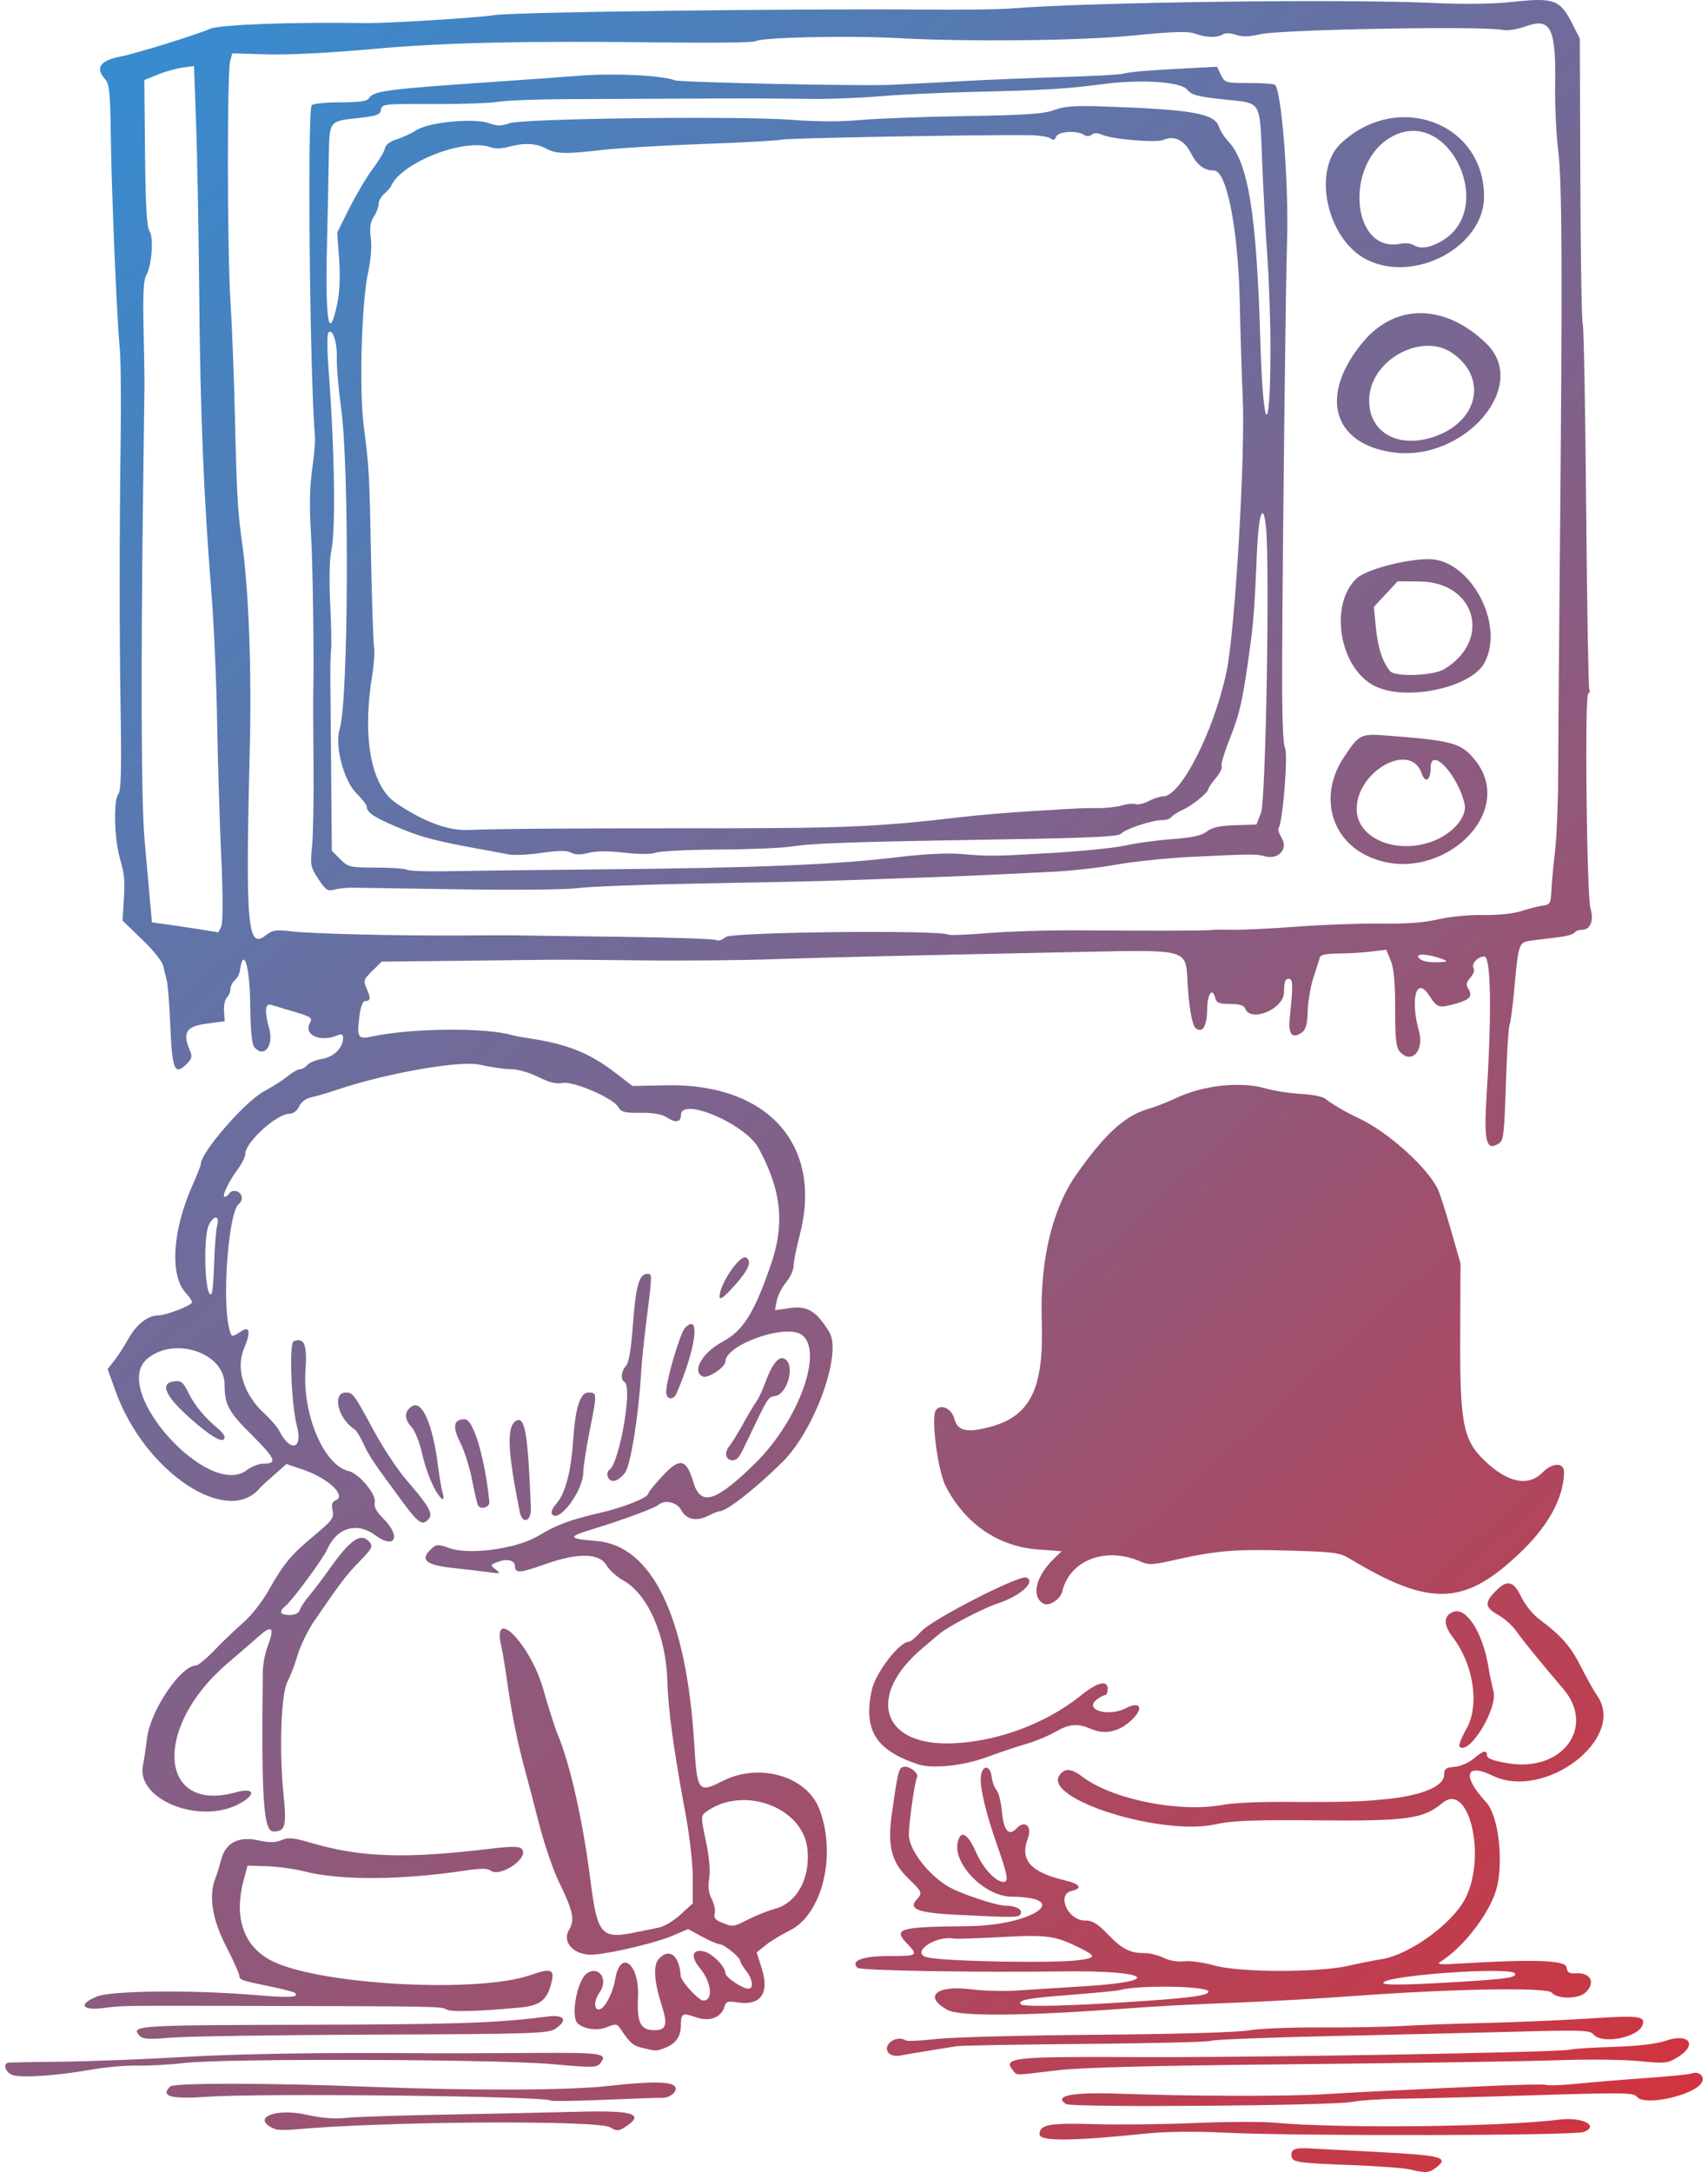 <svg width="162" height="206" viewBox="0 0 162 206" fill="none" xmlns="http://www.w3.org/2000/svg">
<path d="M133.733 205.758C133.192 205.626 130.725 205.441 128.252 205.347C122.812 205.14 122.489 205.084 122.489 204.361C122.489 203.828 122.871 203.692 124.176 203.762C124.408 203.774 127.254 203.923 130.5 204.092C136.68 204.415 137.421 204.596 136.302 205.512C135.588 206.096 135.254 206.128 133.733 205.758ZM98.597 202.429C98.597 201.494 99.484 201.334 103.938 201.464C106.18 201.529 110.417 201.48 113.354 201.355C116.292 201.229 119.644 201.212 120.803 201.317C127.184 201.892 142.086 201.734 147.942 201.029C150.107 200.768 151.739 201.618 150.205 202.207C149.304 202.553 123.12 202.605 116.306 202.274C113.333 202.129 110.608 202.158 108.716 202.353C101.684 203.078 98.597 203.102 98.597 202.429ZM26.077 201.926C23.718 200.943 26.013 199.889 29.044 200.563C30.463 200.879 31.724 200.982 32.778 200.868C33.653 200.773 37.911 200.632 42.24 200.554C46.568 200.477 52.187 200.356 54.725 200.286C60.057 200.138 61.191 200.484 59.342 201.697C58.668 202.139 58.526 202.145 57.867 201.762C56.646 201.053 36.14 201.195 27.904 201.97C27.131 202.042 26.309 202.023 26.077 201.926ZM101.108 199.557C99.879 198.749 101.699 198.407 106.327 198.577C112.916 198.819 122.18 198.837 125.722 198.615C127.423 198.509 129.763 198.38 130.922 198.329C132.082 198.278 136.035 198.09 139.709 197.911C143.382 197.732 146.5 197.655 146.638 197.741C146.776 197.826 148.135 197.772 149.657 197.62C151.18 197.468 154.133 197.225 156.22 197.08C158.307 196.936 160.204 196.745 160.436 196.656C161.143 196.387 161.754 196.95 161.393 197.537C160.641 198.757 155.925 199.777 155.258 198.863C154.97 198.47 153.956 198.455 145.529 198.719C140.355 198.882 134.668 199.028 132.89 199.045C131.112 199.061 129.025 199.199 128.252 199.35C126.384 199.717 101.638 199.906 101.108 199.557ZM52.218 199.22C51.815 198.804 24.703 198.507 19.69 198.863C16.212 199.11 15.19 198.832 16.132 197.892C16.49 197.535 25.492 197.544 34.931 197.912C44.968 198.302 53.933 198.268 57.84 197.825C61.693 197.387 63.726 197.414 64.03 197.907C64.315 198.368 63.531 199.007 62.732 198.966C62.437 198.951 59.983 199.035 57.278 199.152C54.572 199.269 52.295 199.3 52.218 199.22ZM1.131 196.778C0.459 196.491 0.259 195.665 0.85 195.618C1.043 195.603 3.351 195.565 5.98 195.534C8.608 195.504 13.604 195.312 17.082 195.107C22.626 194.782 30.596 194.655 40.413 194.735C42.036 194.748 46.452 194.737 50.227 194.71C57.205 194.661 57.691 194.732 56.93 195.697C56.608 196.106 56.177 196.112 52.359 195.767C47.132 195.295 21.269 195.214 17.504 195.658C16.113 195.822 14.089 195.935 13.007 195.91C11.925 195.884 9.964 196.056 8.65 196.292C5.38 196.879 1.893 197.104 1.131 196.778ZM96.092 196.379C95.069 195.145 95.998 195.043 107.701 195.102C118.764 195.158 148.227 194.65 148.947 194.391C149.159 194.314 150.978 194.199 152.987 194.134C155.333 194.058 157.11 193.854 157.949 193.563C160.201 192.784 161.067 193.911 159.135 195.106C158.172 195.701 157.964 195.722 155.411 195.476C153.923 195.333 150.429 195.299 147.647 195.401C144.864 195.503 133.796 195.672 123.052 195.776C108.927 195.914 102.584 196.078 100.152 196.369C96.09 196.855 96.486 196.854 96.092 196.379ZM84.326 194.754C83.587 194.014 84.98 192.937 85.923 193.52C86.071 193.612 87.37 193.551 88.811 193.384C90.251 193.217 97.122 193.036 104.078 192.98C111.56 192.92 117.416 192.753 118.414 192.571C119.341 192.401 122.377 192.275 125.16 192.289C127.943 192.304 131.484 192.241 133.03 192.149C134.576 192.057 138.181 191.927 141.041 191.858C143.901 191.79 148.32 191.599 150.86 191.434C155.509 191.132 156.111 191.213 155.773 192.093C155.321 193.273 151.928 193.9 151.14 192.95C150.814 192.556 149.993 192.525 144.149 192.683C140.507 192.781 132.504 192.972 126.364 193.106C120.225 193.24 115.053 193.442 114.872 193.554C114.691 193.666 109.343 193.8 102.986 193.852C96.63 193.904 91.113 194.002 90.727 194.069C90.34 194.136 89.139 194.33 88.056 194.501C86.974 194.672 85.77 194.877 85.38 194.956C84.991 195.035 84.516 194.944 84.326 194.754ZM60.946 194.235C60.034 194.02 59.755 193.778 58.858 192.428C58.533 191.937 58.407 191.919 57.611 192.249C56.711 192.622 55.482 192.482 54.82 191.932C54.082 191.319 54.73 187.763 55.693 187.141C56.831 186.405 57.718 187.749 56.883 188.942C56.343 189.713 56.297 190.583 56.795 190.583C57.314 190.583 58.115 189.1 58.353 187.702C58.841 184.823 60.655 186.238 60.512 189.387C60.399 191.868 60.744 192.552 62.108 192.552C63.167 192.552 63.342 192.008 62.813 190.368C62.035 187.957 61.925 186.412 62.488 185.789C63.476 184.696 64.441 185.449 64.564 187.408C64.596 187.916 66.272 189.739 66.707 189.739C67.683 189.739 67.486 187.972 66.361 186.633C65.466 185.569 65.662 184.818 66.767 185.079C67.565 185.268 68.798 186.518 68.801 187.141C68.802 187.526 70.409 188.611 70.981 188.612C71.505 188.614 71.394 187.724 70.77 186.926C70.468 186.539 70.217 186.121 70.214 185.998C70.204 185.647 68.706 184.413 68.278 184.403C68.067 184.398 67.302 184.071 66.578 183.676L65.26 182.959L63.869 183.559C62.317 184.229 58.387 185.185 56.407 185.374C54.552 185.552 53.238 184.279 53.98 183.023C54.544 182.066 54.374 181.29 52.952 178.349C52.427 177.264 51.593 174.794 51.099 172.86C50.604 170.926 50.025 168.711 49.811 167.937C49.123 165.447 48.554 162.661 48.146 159.78C47.927 158.232 47.665 156.63 47.565 156.218C46.574 152.132 50.286 155.868 51.524 160.202C52.032 161.981 52.636 163.88 52.865 164.421C54.054 167.225 55.287 172.687 55.993 178.273C56.66 183.549 57.02 183.957 60.37 183.25C61.065 183.103 62.029 182.907 62.512 182.814C62.994 182.72 63.911 182.166 64.549 181.582L65.71 180.521V178.129C65.71 176.8 65.411 174.128 65.037 172.118C63.909 166.051 63.372 162.152 63.301 159.498C63.183 155.14 61.463 151.2 59.105 149.887C58.486 149.542 57.781 148.906 57.537 148.472C56.87 147.284 54.801 147.245 51.676 148.363C49.309 149.209 48.845 149.239 48.845 148.541C48.845 147.986 48.102 147.8 47.227 148.134C46.471 148.423 46.467 148.437 47.018 148.856C47.54 149.253 47.49 149.271 46.315 149.107C45.62 149.009 44.165 148.839 43.083 148.727C40.362 148.447 39.765 147.935 40.93 146.88C41.4 146.454 41.557 146.45 42.637 146.831C44.548 147.506 49.033 146.884 51.059 145.663C52.821 144.601 54.065 144.14 56.997 143.463C59.2 142.955 61.494 142.026 61.494 141.642C61.494 141.519 62.123 140.748 62.891 139.929C64.495 138.219 65.098 138.354 65.762 140.573C66.459 142.901 67.874 142.468 71.634 138.777C75.773 134.714 78.161 128.083 76.026 126.586C74.507 125.521 68.802 127.543 68.802 129.146C68.802 129.658 67.171 130.746 66.684 130.559C65.568 130.13 66.58 128.302 68.501 127.275C70.486 126.214 71.534 124.546 73.124 119.917C74.453 116.05 74.114 112.878 71.948 108.894C70.692 106.585 64.586 103.984 64.586 105.758C64.586 106.424 64.081 106.523 63.299 106.01C62.782 105.671 62.012 105.529 60.752 105.541C59.233 105.555 58.899 105.47 58.65 105.003C58.2 104.163 54.378 102.509 53.357 102.714C52.774 102.83 52.089 102.661 51.053 102.144C50.201 101.719 49.096 101.407 48.439 101.404C47.812 101.402 46.503 101.212 45.529 100.983C43.681 100.546 36.603 101.784 31.98 103.353C31.13 103.641 30.04 103.961 29.559 104.063C29.015 104.179 28.566 104.509 28.371 104.939C28.177 105.363 27.822 105.628 27.445 105.628C26.267 105.628 23.289 108.32 23.274 109.399C23.27 109.694 22.972 110.327 22.612 110.806C21.75 111.953 20.998 113.505 21.304 113.505C21.437 113.505 21.625 113.378 21.72 113.223C21.992 112.784 22.703 112.893 22.899 113.405C23.001 113.669 22.895 114.001 22.654 114.178C21.687 114.889 21.039 123.207 21.735 125.982C21.955 126.858 21.959 126.859 22.855 126.272C23.713 125.709 23.811 126.309 23.126 127.949C22.343 129.824 23.137 132.297 25.094 134.078C25.666 134.599 26.3 135.346 26.503 135.738C27.553 137.765 28.731 137.447 28.169 135.287C27.62 133.179 27.399 127.367 27.861 127.201C28.867 126.837 29.145 127.518 28.976 129.925C28.676 134.169 30.739 138.999 33.074 139.522C34.06 139.743 35.738 141.77 35.545 142.508C35.444 142.894 35.698 143.368 36.36 144.031C38.089 145.761 37.471 146.99 35.573 145.594C33.846 144.323 31.936 144.892 31.038 146.946C30.659 147.811 27.765 151.74 27.098 152.294C26.413 152.863 26.541 153.169 27.464 153.169C28.001 153.169 28.343 152.998 28.446 152.677C28.533 152.406 28.921 151.817 29.308 151.367C29.695 150.918 30.55 149.79 31.207 148.862C33.276 145.94 34.254 145.291 35.084 146.291C35.391 146.661 35.246 146.929 34.122 148.071C32.863 149.35 32.297 150.095 29.787 153.771C29.191 154.643 28.484 156.099 28.216 157.006C27.947 157.912 27.52 159.034 27.265 159.498C26.666 160.592 26.468 165.976 26.877 170.035C27.198 173.216 27.073 173.704 25.938 173.704C24.989 173.704 24.784 170.638 24.926 158.539C24.934 157.856 25.147 156.758 25.399 156.098C26.05 154.392 25.815 154.072 24.661 155.092C24.126 155.566 22.737 156.766 21.574 157.759C14.493 163.809 15.016 172.014 22.354 169.991C24.078 169.516 24.354 170.142 22.806 171.02C19.065 173.142 12.865 170.711 13.56 167.396C13.66 166.92 13.835 165.771 13.949 164.843C14.274 162.209 17.155 157.951 18.613 157.951C18.801 157.951 19.595 157.286 20.377 156.474C21.159 155.662 22.383 154.491 23.097 153.872C23.811 153.253 24.86 151.924 25.429 150.918C26.923 148.277 27.561 147.504 29.755 145.675C31.516 144.207 31.698 143.961 31.544 143.259C31.421 142.695 31.496 142.432 31.817 142.308C32.906 141.89 31.17 140.22 28.803 139.409L27.173 138.85L25.993 139.891C25.343 140.464 24.749 141.009 24.672 141.104C21.595 144.863 13.718 139.612 10.972 131.97L10.208 129.845L10.828 129.059C11.168 128.627 11.792 127.662 12.213 126.915C12.958 125.595 14.038 124.757 14.993 124.757C15.748 124.757 18.207 123.806 18.207 123.514C18.207 123.366 17.946 122.968 17.627 122.628C16.082 120.983 16.346 116.7 18.254 112.424C18.692 111.442 19.05 110.531 19.05 110.398C19.05 109.295 23.23 104.482 25.029 103.513C25.838 103.078 26.856 102.427 27.293 102.065C27.73 101.704 28.253 101.409 28.454 101.409C28.655 101.409 28.968 101.229 29.151 101.009C29.333 100.789 29.973 100.526 30.573 100.424C31.683 100.237 32.542 99.369 32.542 98.435C32.542 98.102 32.404 98.032 32.05 98.183C30.383 98.897 28.752 98.166 29.405 96.998C29.659 96.545 29.493 96.427 27.955 95.972C26.999 95.69 25.996 95.39 25.726 95.306C25.142 95.126 25.074 95.897 25.529 97.537C25.991 99.203 25.029 100.407 24.115 99.305C23.886 99.029 23.756 97.635 23.729 95.156C23.69 91.641 23.089 89.708 22.758 92.035C22.71 92.372 22.488 92.799 22.266 92.983C22.043 93.168 21.861 93.532 21.861 93.791C21.861 94.051 21.709 94.416 21.523 94.602C21.336 94.788 21.213 95.372 21.248 95.899L21.313 96.857L19.549 97.093C17.636 97.35 17.279 97.951 18.026 99.662C18.253 100.181 18.192 100.423 17.719 100.897C16.574 102.042 16.327 101.491 16.161 97.423C16.076 95.36 15.922 93.356 15.817 92.969C15.713 92.583 15.556 91.95 15.468 91.563C15.381 91.176 14.48 90.063 13.466 89.089L11.622 87.318L11.721 85.713C11.866 83.35 11.848 83.138 11.341 81.295C10.842 79.479 10.759 75.895 11.204 75.358C11.492 75.011 11.538 73.179 11.429 66.527C11.322 60.043 11.326 50.114 11.44 42.194C11.497 38.171 11.461 34.057 11.359 33.051C11.087 30.366 10.575 18.16 10.506 12.74C10.456 8.772 10.372 7.958 9.97 7.513C8.999 6.439 9.478 5.746 11.461 5.357C12.947 5.065 18.776 3.258 19.893 2.742C20.774 2.336 27.597 2.08 34.65 2.189C36.726 2.221 45.31 1.689 46.915 1.429C48.68 1.143 75.394 0.805 87.916 0.91C91.24 0.938 94.781 0.893 95.786 0.81C103.131 0.207 127.222 -0.113 135.841 0.277C139.029 0.421 141.623 0.384 143.634 0.164C147.351 -0.242 147.978 -0.01 149.095 2.184L149.844 3.655L149.892 17.036C149.918 24.396 150.02 30.547 150.118 30.706C150.216 30.865 150.362 38.682 150.444 48.078C150.525 57.475 150.658 65.271 150.74 65.403C150.821 65.535 150.773 65.715 150.633 65.802C150.287 66.016 150.498 84.967 150.859 86.184C151.195 87.315 150.84 88.187 150.043 88.187C149.748 88.187 149.433 88.306 149.343 88.452C149.253 88.598 148.613 88.788 147.921 88.874C147.229 88.96 146.107 89.1 145.427 89.185C144.008 89.361 144.045 89.262 143.598 94.095C143.462 95.564 143.274 96.957 143.181 97.189C143.087 97.421 142.946 99.51 142.867 101.831C142.666 107.757 142.623 108.158 142.158 108.452C140.941 109.222 140.718 108.274 141.015 103.606C141.497 96.046 141.405 90.719 140.792 90.719C140.149 90.719 139.517 91.424 139.78 91.85C139.885 92.021 139.744 92.413 139.465 92.722C139.067 93.162 139.025 93.39 139.271 93.784C139.701 94.474 139.408 94.822 138.09 95.187C136.447 95.641 136.341 95.608 135.527 94.376C134.324 92.558 133.737 94.746 134.597 97.843C135.098 99.648 133.869 100.96 132.793 99.769C132.411 99.347 132.327 98.611 132.327 95.681C132.327 93.134 132.206 91.816 131.904 91.093L131.48 90.078L130.007 90.256C129.196 90.353 127.802 90.434 126.908 90.435C125.846 90.437 125.251 90.56 125.19 90.789C125.139 90.983 124.869 91.829 124.59 92.671C124.31 93.512 124.061 94.954 124.035 95.875C124 97.113 123.859 97.645 123.493 97.913C122.567 98.591 122.162 98.105 122.33 96.52C122.666 93.353 122.649 92.829 122.208 92.829C121.896 92.829 121.787 93.157 121.787 94.093C121.787 95.697 118.624 97.024 118.094 95.642C117.983 95.353 117.533 95.22 116.671 95.22C115.638 95.22 115.383 95.116 115.26 94.646C114.985 93.595 114.519 94.249 114.498 95.715C114.475 97.346 114.046 98.045 113.398 97.507C113.056 97.223 112.742 95.346 112.615 92.829C112.478 90.095 112.415 90.078 103.516 90.263C83.505 90.68 78.827 90.79 73.44 90.973C70.194 91.083 64.502 91.133 60.791 91.084C57.081 91.035 53.097 91.01 51.937 91.028C50.778 91.045 46.764 91.092 43.019 91.131L36.209 91.202L35.312 92.08C34.505 92.87 34.448 93.031 34.743 93.68C35.176 94.63 35.158 94.939 34.671 94.939C34.395 94.939 34.209 95.419 34.079 96.464C33.837 98.399 33.964 98.593 35.281 98.307C38.961 97.507 46.081 97.436 48.564 98.175C48.796 98.245 49.492 98.375 50.11 98.465C53.701 98.99 55.893 99.854 58.285 101.688L59.995 102.999L63.204 102.933C72.825 102.733 78.065 108.596 75.862 117.099C75.535 118.363 75.267 119.707 75.267 120.086C75.267 120.465 74.95 121.152 74.563 121.613C74.176 122.074 73.778 122.857 73.678 123.355L73.498 124.259L74.969 124.056C76.585 123.834 77.434 124.355 78.647 126.316C79.904 128.349 77.278 135.643 74.195 138.682C71.633 141.207 68.932 143.323 68.271 143.323C68.147 143.323 67.641 143.525 67.146 143.772C66.026 144.331 65.086 144.117 64.59 143.19C64.203 142.467 63.029 142.208 62.464 142.722C62.134 143.022 58.955 144.195 56.215 145.028C53.781 145.768 53.833 145.929 56.578 146.153C61.856 146.585 65.117 153.358 65.847 165.406C66.121 169.931 66.239 170.087 68.514 168.926C72.012 167.14 76.512 168.44 77.717 171.584C79.374 175.913 77.997 181.564 74.912 183.091C74.103 183.491 73.064 184.123 72.605 184.495L71.77 185.171L72.267 186.746C73 189.076 72.121 190.263 69.921 189.911C69.042 189.77 68.844 189.831 68.728 190.274C68.451 191.336 67.326 191.778 66.035 191.333C64.706 190.874 64.589 190.937 64.577 192.106C64.566 193.165 64.085 193.842 63.069 194.229C62.217 194.553 62.295 194.553 60.946 194.235ZM70.995 182.031C71.726 181.66 72.851 181.215 73.495 181.041C75.621 180.468 76.9 178.075 76.571 175.286C76.108 171.36 70.43 169.313 66.989 171.831C66.463 172.216 66.462 172.279 66.953 174.623C67.271 176.137 67.386 177.437 67.266 178.15C67.134 178.931 67.207 179.535 67.502 180.106C67.737 180.56 67.865 181.177 67.786 181.477C67.681 181.881 67.849 182.104 68.434 182.335C69.549 182.774 69.523 182.778 70.995 182.031ZM23.435 139.413C23.848 139.088 24.54 138.822 24.974 138.822C26.341 138.822 26.152 138.352 23.878 136.095C21.671 133.906 21.299 133.215 21.299 131.308C21.299 128.271 16.451 126.694 13.926 128.908C10.491 131.921 19.837 142.245 23.435 139.413ZM18.838 135.201C15.751 132.63 14.968 131.186 16.56 131.001C17.185 130.928 17.389 131.101 17.889 132.126C18.457 133.29 19.443 134.477 20.704 135.514C21.031 135.783 21.299 136.132 21.299 136.288C21.299 136.902 20.41 136.51 18.838 135.201ZM20.312 119.783C20.357 118.264 20.485 116.673 20.596 116.247C20.844 115.295 20.346 115.202 19.841 116.107C19.223 117.217 19.434 123.342 20.068 122.707C20.157 122.618 20.267 121.302 20.312 119.783ZM136.965 91.022C135.593 90.477 134.168 90.367 134.557 90.837C134.801 91.131 135.367 91.275 136.227 91.264C137.166 91.251 137.371 91.184 136.965 91.022ZM27.623 88.33C29.668 88.569 37.789 88.763 43.926 88.721C46.4 88.703 48.74 88.7 49.126 88.713C49.513 88.725 53.829 88.785 58.719 88.846C63.608 88.906 67.759 89.048 67.942 89.161C68.126 89.275 68.521 89.145 68.821 88.874C69.35 88.394 89.188 88.179 89.94 88.644C90.069 88.724 91.784 88.656 93.753 88.493C95.722 88.33 99.609 88.215 102.392 88.237C109.158 88.29 114.54 88.275 114.97 88.2C115.164 88.167 116.018 88.159 116.868 88.183C117.718 88.207 120.501 88.072 123.052 87.883C125.603 87.694 129.207 87.564 131.063 87.595C133.362 87.633 135.062 87.505 136.403 87.193C137.512 86.936 139.387 86.754 140.699 86.778C142.12 86.803 143.544 86.654 144.353 86.394C145.082 86.159 145.995 85.929 146.382 85.882C147.004 85.806 147.091 85.652 147.141 84.53C147.173 83.834 147.329 82.125 147.49 80.733C147.651 79.34 147.785 76.112 147.788 73.559C147.792 71.006 147.859 62.145 147.938 53.868C148.201 26.236 148.169 17.319 147.799 14.344C147.606 12.797 147.472 10.002 147.501 8.133C147.586 2.606 147.098 1.637 144.671 2.511C143.9 2.788 142.971 2.93 142.527 2.838C140.633 2.446 121.482 2.791 119.497 3.253C118.47 3.492 117.81 3.506 117.219 3.299C116.726 3.127 116.227 3.11 115.995 3.257C115.455 3.599 114.405 3.575 113.357 3.195C112.676 2.949 111.334 2.989 107.434 3.373C102.425 3.866 92.025 3.981 85.246 3.619C80.38 3.358 72.262 3.535 71.649 3.914C71.46 4.03 67.802 4.083 63.519 4.031C49.688 3.862 42.043 4.032 35.212 4.66C31.375 5.012 27.383 5.215 25.39 5.157L22.032 5.061L21.834 5.765C21.53 6.844 21.547 23.64 21.857 28.55C22.009 30.948 22.2 35.885 22.283 39.521C22.449 46.816 22.548 48.566 22.961 51.477C23.587 55.888 23.875 63.464 23.696 70.746C23.273 87.869 23.459 90.089 25.2 88.714C25.838 88.211 26.163 88.159 27.623 88.33ZM30.191 83.361C29.456 82.238 29.413 82.019 29.593 80.334C29.7 79.335 29.765 75.851 29.737 72.592C29.709 69.334 29.696 66.351 29.707 65.964C29.801 62.605 29.671 53.322 29.489 50.495C29.337 48.116 29.373 46.208 29.6 44.587C29.785 43.271 29.909 41.877 29.876 41.49C29.38 35.647 29.135 10.412 29.57 9.977C29.721 9.826 30.951 9.703 32.303 9.703C34.074 9.703 34.826 9.596 34.988 9.322C35.4 8.624 36.644 8.46 46.737 7.771C49.365 7.592 53.107 7.324 55.053 7.175C58.309 6.926 62.764 7.147 64.024 7.619C64.534 7.811 81.297 8.17 84.262 8.053C85.421 8.007 88.457 7.853 91.008 7.71C93.559 7.567 97.923 7.386 100.705 7.307C103.488 7.228 106.081 7.089 106.468 6.998C107.314 6.799 108.764 6.676 112.567 6.48L115.434 6.332L115.806 7.103C116.167 7.85 116.25 7.874 118.465 7.874C119.723 7.874 120.832 7.953 120.929 8.05C121.577 8.69 122.256 17.631 122.07 23.065C121.946 26.697 121.661 51.114 121.61 62.469C121.587 67.698 121.678 70.562 121.881 70.941C122.189 71.517 121.654 78.147 121.268 78.533C121.175 78.626 121.317 79.071 121.583 79.522C122.193 80.556 121.223 81.565 119.96 81.212C119.152 80.986 118.78 80.989 113.073 81.264C110.754 81.376 107.529 81.707 105.905 82.001C104.282 82.295 101.563 82.602 99.862 82.682C98.162 82.763 95.569 82.89 94.1 82.964C91.774 83.081 84.849 83.337 78.078 83.555C76.918 83.592 71.642 83.7 66.352 83.795C61.063 83.889 55.877 84.085 54.828 84.23C53.77 84.376 48.79 84.428 43.645 84.346C38.543 84.265 33.926 84.195 33.385 84.191C32.844 84.187 32.082 84.27 31.692 84.377C31.077 84.546 30.878 84.411 30.191 83.361ZM57.137 82.452C71.968 82.314 79.456 82 85.433 81.264C87.52 81.007 89.846 80.892 91.055 80.987C94.085 81.225 94.08 81.225 99.722 80.9C102.582 80.735 105.744 80.414 106.749 80.187C107.754 79.96 109.75 79.688 111.185 79.583C113.104 79.443 113.972 79.252 114.468 78.862C114.961 78.474 115.681 78.314 117.156 78.266L119.17 78.201L119.607 77.076C120.063 75.902 120.447 53.488 120.072 49.968C119.807 47.484 119.375 48.694 119.22 52.353C119.007 57.381 118.901 58.87 118.591 61.182C117.913 66.237 117.605 67.651 116.679 69.962C116.139 71.309 115.771 72.533 115.863 72.681C115.954 72.828 115.711 73.326 115.324 73.787C114.936 74.248 114.619 74.708 114.619 74.809C114.619 75.145 113.087 76.399 112.179 76.806C111.687 77.027 111.205 77.336 111.108 77.493C111.011 77.65 110.615 77.779 110.228 77.779C109.272 77.779 106.674 78.644 106.327 79.078C106.116 79.343 103.4 79.473 95.365 79.604C80.919 79.84 77.112 79.968 75.127 80.281C74.199 80.428 71.07 80.56 68.174 80.575C65.278 80.59 62.595 80.722 62.212 80.867C61.776 81.033 60.647 81.033 59.196 80.868C57.668 80.693 56.513 80.701 55.813 80.889C55.07 81.089 54.578 81.084 54.179 80.87C53.765 80.648 52.991 80.654 51.368 80.891C50.137 81.071 48.717 81.135 48.214 81.033C47.711 80.931 46.667 80.735 45.894 80.596C41.597 79.826 40.054 79.433 37.996 78.58C35.586 77.582 34.791 77.075 34.791 76.534C34.791 76.351 34.365 75.788 33.845 75.284C32.599 74.075 31.721 70.734 32.223 69.107C33.051 66.418 33.145 44.389 32.352 38.677C32.105 36.898 31.922 34.773 31.946 33.956C31.99 32.442 31.546 31.108 31.143 31.544C31.021 31.677 31.027 33.202 31.157 34.933C31.753 42.854 31.857 50.322 31.4 52.385C31.256 53.038 31.217 55.19 31.315 57.167C31.413 59.143 31.453 61.14 31.404 61.604C31.356 62.068 31.323 63.334 31.332 64.417C31.34 65.5 31.376 69.605 31.411 73.539L31.474 80.691L32.267 81.486C33.024 82.243 33.184 82.28 35.683 82.284C37.125 82.286 38.452 82.381 38.631 82.495C38.811 82.609 40.582 82.668 42.566 82.628C44.551 82.587 51.108 82.508 57.137 82.452ZM51.515 78.593C54.453 78.571 60.018 78.557 63.883 78.56C80.166 78.575 82.949 78.464 91.43 77.466C92.821 77.302 95.73 77.06 97.894 76.928C102.767 76.63 102.68 76.634 104.232 76.641C104.934 76.645 105.922 76.529 106.426 76.384C106.931 76.24 107.514 76.187 107.723 76.267C107.932 76.347 108.488 76.214 108.958 75.971C109.428 75.728 110.047 75.528 110.334 75.528C111.998 75.528 115.141 69.339 116.333 63.714C117.136 59.923 118.125 43.185 117.87 37.693C117.777 35.681 117.653 31.694 117.595 28.832C117.451 21.768 116.364 16.173 115.135 16.173C114.21 16.173 113.525 15.647 112.93 14.48C112.318 13.279 111.347 12.822 110.351 13.267C109.688 13.563 105.55 13.22 104.539 12.785C104.108 12.599 103.759 12.595 103.546 12.773C103.341 12.943 103.06 12.948 102.804 12.785C102.103 12.342 100.364 12.463 100.17 12.97C100.045 13.297 99.898 13.342 99.644 13.131C99.451 12.97 98.535 12.83 97.61 12.819C93.064 12.766 74.512 13.1 74.143 13.241C73.911 13.33 70.622 13.514 66.835 13.65C63.047 13.787 58.746 14.037 57.278 14.206C53.623 14.628 52.775 14.61 51.797 14.091C50.824 13.576 49.698 13.524 48.243 13.929C47.641 14.096 46.947 14.114 46.557 13.972C44.051 13.061 38.034 15.412 37.076 17.678C37.018 17.814 36.734 18.128 36.443 18.377C36.153 18.626 35.915 19.059 35.915 19.34C35.915 19.62 35.709 20.164 35.458 20.548C35.121 21.063 35.046 21.596 35.172 22.578C35.276 23.383 35.172 24.687 34.908 25.878C34.294 28.659 34.058 36.926 34.495 40.36C35.018 44.463 35.03 44.681 35.192 52.883C35.275 57.061 35.403 60.858 35.477 61.322C35.551 61.787 35.476 62.989 35.311 63.995C34.339 69.913 35.178 74.519 37.522 76.132C40.098 77.906 42.512 78.81 44.426 78.716C45.388 78.669 48.578 78.614 51.515 78.593ZM120.499 33.473C120.509 30.843 120.384 26.855 120.221 24.612C120.059 22.369 119.831 18.222 119.715 15.396C119.468 9.374 119.746 9.824 116.025 9.424C113.568 9.16 112.996 9.007 112.611 8.509C112.022 7.746 108.2 7.498 104.54 7.986C101.264 8.422 98.887 8.565 92.413 8.712C89.399 8.781 85.384 8.968 83.492 9.127C81.599 9.286 78.753 9.4 77.167 9.382C72.654 9.329 70.463 9.324 64.727 9.356C61.789 9.372 56.983 9.392 54.045 9.401C51.108 9.409 48.048 9.524 47.246 9.656C46.443 9.787 43.633 9.883 41.002 9.869C36.421 9.845 36.214 9.868 36.136 10.406C36.068 10.887 35.75 11.002 33.955 11.197C31.2 11.498 31.24 11.446 31.188 14.832C31.164 16.42 31.087 20.125 31.017 23.065C30.84 30.533 31.184 32.587 31.981 28.827C32.219 27.706 32.282 26.248 32.164 24.588L31.985 22.059L33.137 19.749C33.77 18.478 34.767 16.798 35.352 16.015C35.937 15.232 36.462 14.349 36.519 14.054C36.582 13.727 37.006 13.402 37.604 13.221C38.144 13.059 39.004 12.659 39.516 12.334C40.715 11.571 44.977 11.175 46.408 11.693C47.158 11.964 47.56 11.964 48.312 11.691C49.581 11.23 70.121 10.982 75.127 11.366C77.456 11.545 79.799 11.552 81.592 11.384C83.138 11.24 87.628 11.071 91.57 11.009C97.305 10.918 98.986 10.804 99.98 10.436C100.968 10.069 101.947 10.001 104.759 10.099C113.155 10.394 115.238 10.768 115.624 12.051C115.725 12.384 116.102 12.973 116.463 13.36C118.407 15.443 119.181 20.221 119.54 32.348C119.797 41.041 120.47 41.83 120.499 33.473ZM129.517 81.096C126.109 79.369 125.184 75.291 127.427 71.882C128.915 69.621 129.022 69.567 131.625 69.768C137.741 70.24 138.572 70.468 139.854 72.025C144.184 77.282 136.059 84.412 129.517 81.096ZM135.797 79.825C137.727 79.133 139.176 77.486 138.916 76.281C138.328 73.557 135.71 70.715 135.696 72.786C135.688 74.038 135.189 74.351 134.833 73.328C133.773 70.288 128.652 73.143 128.678 76.76C128.696 79.484 132.356 81.06 135.797 79.825ZM130.364 65.054C127.048 63.379 126.039 57.378 128.652 54.873C129.527 54.034 133.223 53.039 135.501 53.029C139.428 53.011 142.769 59.195 140.808 62.853C139.528 65.242 133.324 66.55 130.364 65.054ZM137.003 63.455C141.527 60.694 139.957 55.19 134.633 55.15L132.571 55.134L131.439 56.347L130.306 57.56L130.506 59.582C130.69 61.439 131.116 62.742 131.835 63.643C132.303 64.23 135.951 64.097 137.003 63.455ZM131.984 42.884C126.312 42.016 125.125 37.403 129.291 32.423C132.373 28.738 137.066 28.8 140.971 32.576C145.16 36.626 138.795 43.926 131.984 42.884ZM136.327 41.309C140.312 39.773 141.029 35.718 137.713 33.463C134.875 31.532 130.132 34.062 129.878 37.643C129.639 41.001 132.664 42.721 136.327 41.309ZM129.657 24.638C125.877 22.765 124.413 16.189 127.196 13.588C132.556 8.581 140.76 11.641 140.76 18.648C140.76 23.372 134.22 26.9 129.657 24.638ZM136.739 22.863C141.997 19.8 137.46 10.104 132.086 12.922C127.472 15.343 128.112 24.063 132.834 23.118C133.266 23.032 133.803 23.077 134.027 23.22C134.697 23.644 135.603 23.525 136.739 22.863ZM21.003 87.805C21.152 87.411 21.145 84.751 20.984 81.265C20.835 78.032 20.658 72.223 20.59 68.355C20.522 64.487 20.278 58.981 20.047 56.118C19.324 47.167 18.998 39.199 18.897 28.002C18.843 22.054 18.709 14.729 18.6 11.726L18.402 6.265L17.317 6.41C16.72 6.49 15.659 6.789 14.96 7.074L13.69 7.593L13.756 14.485C13.805 19.528 13.919 21.524 14.183 21.926C14.601 22.561 14.389 25.252 13.849 26.159C13.617 26.55 13.545 28.05 13.615 31.082C13.67 33.48 13.711 35.822 13.705 36.286C13.7 36.75 13.642 41.181 13.578 46.132C13.347 63.789 13.395 76.003 13.709 79.607C13.884 81.619 14.114 84.214 14.22 85.374L14.412 87.484L15.818 87.676C17.462 87.901 20.562 88.385 20.673 88.434C20.716 88.453 20.864 88.17 21.003 87.805ZM13.161 192.99C12.435 192.115 13.239 192.067 29.123 192.034C43.258 192.004 47.207 191.869 51.867 191.26C53.564 191.038 53.924 191.595 52.632 192.442C51.994 192.86 50.25 192.914 35.556 192.968C26.555 193.002 17.924 193.129 16.375 193.25C13.893 193.445 13.513 193.415 13.161 192.99ZM89.884 190.637C87.534 189.348 88.784 188.254 92.132 188.672C93.292 188.816 95.189 188.871 96.349 188.792C97.508 188.714 100.439 188.529 102.861 188.381C110.51 187.913 109.015 186.869 100.846 186.973C92.342 187.082 81.602 186.897 81.337 186.637C80.644 185.958 81.807 185.519 84.296 185.519C87.055 185.519 87.122 185.473 86.033 184.335C84.672 182.914 85.255 182.748 91.851 182.682C97.918 182.622 101.826 179.95 95.94 179.887C93.371 179.859 90.327 176.744 90.846 174.674C91.135 173.521 91.78 173.897 92.582 175.685C93.282 177.247 94.44 178.486 95.197 178.486C95.682 178.486 95.569 177.822 94.636 175.181C93.514 172.002 92.929 169.564 93.033 168.502C93.145 167.365 93.927 167.364 94.053 168.5C94.105 168.964 94.311 169.534 94.51 169.766C94.71 169.998 94.934 170.849 95.007 171.656C95.186 173.63 95.665 174.222 96.425 173.406C97.21 172.563 97.925 173.219 97.484 174.379C96.715 176.403 97.743 177.564 100.986 178.336C102.465 178.687 102.723 179.086 101.637 179.343C100.192 179.684 101.287 182.144 102.884 182.144C103.611 182.144 104.071 182.418 105.063 183.442C106.444 184.869 107.162 185.238 108.551 185.238C109.058 185.238 109.88 185.441 110.376 185.689C110.92 185.96 111.692 186.09 112.317 186.014C112.887 185.945 114.176 186.125 115.181 186.413C117.498 187.078 124.977 187.101 127.83 186.452C128.835 186.224 130.29 185.935 131.063 185.812C133.69 185.392 137.754 182.445 138.972 180.077C141.035 176.065 139.316 168.891 136.798 171.011C135.022 172.507 133.475 172.723 125.019 172.649C118.808 172.596 116.891 172.67 115.259 173.029C110.2 174.143 99.048 170.667 100.464 168.417C100.932 167.673 101.591 167.693 102.628 168.485C105.5 170.677 111.899 171.956 116.054 171.167C116.886 171.009 119.274 170.889 121.363 170.899C127.719 170.93 129.274 170.883 131.906 170.585C135.018 170.232 136.963 169.37 136.969 168.342C136.973 167.761 137.125 167.644 137.968 167.572C138.519 167.526 139.32 167.181 139.765 166.799C140.675 166.016 141.041 165.932 141.041 166.506C141.041 166.778 141.663 167.007 143.021 167.236C148.175 168.107 151.373 163.819 148.279 160.186C145.954 157.457 144.473 155.635 143.785 154.659C143.435 154.163 142.675 153.491 142.095 153.164C140.821 152.446 140.778 151.983 141.884 150.876C142.978 149.781 143.569 149.932 144.312 151.499C144.645 152.202 145.406 153.138 146.001 153.579C148.074 155.114 148.969 156.135 149.956 158.092C150.503 159.175 151.187 160.397 151.477 160.808C154.326 164.845 146.531 170.815 141.556 168.405C138.97 167.152 138.665 168.458 140.965 170.936C142.059 172.115 142.597 176.098 142.026 178.8C141.537 181.115 138.996 184.546 136.682 186.016C136.213 186.314 136.485 186.349 138.371 186.233C145.43 185.801 148.485 185.903 148.58 186.577C148.651 187.077 148.833 187.201 149.431 187.155C150.873 187.045 151.39 188.063 150.365 188.992C149.686 189.607 147.701 189.61 147.193 188.997C146.747 188.459 138.018 188.607 128.252 189.317C125.314 189.531 120.887 189.788 118.414 189.889C111.67 190.163 110.64 190.218 105.905 190.559C96.825 191.213 90.985 191.242 89.884 190.637ZM108.997 189.747C113.15 189.455 114.619 189.231 114.619 188.889C114.619 188.352 107.97 188.242 106.187 188.749C105.955 188.815 103.996 189.006 101.834 189.174C97.416 189.518 96.556 189.673 96.81 190.084C96.994 190.382 101.877 190.247 108.997 189.747ZM139.074 187.925C142.951 187.684 143.909 187.526 143.686 187.166C143.273 186.497 131.203 187.368 131.203 188.067C131.203 188.309 133.602 188.266 139.074 187.925ZM102.353 185.903C103.961 185.682 103.976 185.526 102.462 184.771C100.084 183.586 99.343 183.481 94.987 183.715C92.721 183.837 90.694 183.904 90.483 183.864C88.688 183.525 86.256 185.265 87.986 185.649C89.738 186.038 100.042 186.22 102.353 185.903ZM42.363 190.593C41.858 190.294 41.604 190.289 25.093 190.251C10.866 190.218 11.806 190.206 9.704 190.458C7.707 190.698 7.43 190.063 9.218 189.347C10.598 188.794 18.302 188.721 24.087 189.206C27.491 189.491 28.409 189.446 27.979 189.017C27.892 188.929 26.953 188.679 25.894 188.46C22.878 187.839 22.704 187.781 22.704 187.4C22.704 187.202 22.135 185.934 21.439 184.581C20.122 182.018 19.775 179.814 20.427 178.148C20.566 177.793 20.82 176.978 20.991 176.337C21.419 174.739 22.648 174.126 24.566 174.556C25.549 174.777 26.109 174.768 26.701 174.523C27.365 174.247 27.847 174.292 29.53 174.788C34.206 176.164 38.468 176.306 46.397 175.352C48.481 175.101 49.227 175.099 49.474 175.346C50.296 176.169 47.404 178.149 46.489 177.389C46.263 177.201 45.54 177.199 44.335 177.381C38.062 178.332 32.294 178.368 28.812 177.477C27.92 177.248 26.356 177.034 25.336 177L23.481 176.939L23.105 178.346C22.138 181.963 23.164 184.748 25.945 186.056C30.694 188.29 45.433 189.049 50.35 187.312C52.184 186.665 52.578 186.769 52.346 187.84C51.955 189.649 51.29 190.215 49.342 190.399C45.442 190.765 42.779 190.839 42.363 190.593ZM90.699 181.602C87.099 181.423 86.132 181.059 86.925 180.182C87.524 179.52 87.502 179.464 86.122 178.13C84.571 176.63 84.165 175.065 84.573 172.155C85.169 167.911 85.231 167.666 85.737 167.569C86.269 167.467 87.194 168.217 86.974 168.573C86.761 168.917 86.164 173.198 86.205 174.082C86.275 175.572 88.207 178.001 90.154 179.043C91.415 179.719 94.539 180.737 95.364 180.741C96.387 180.746 97.052 181.124 96.79 181.549C96.59 181.872 96.212 181.875 90.699 181.602ZM87.073 167.331C83.07 166.006 81.872 164.09 82.683 160.311C83.039 158.652 85.307 155.701 86.226 155.701C86.375 155.701 86.903 155.254 87.399 154.708C88.435 153.57 96.662 149.356 97.341 149.617C98.302 149.986 96.78 151.375 94.662 152.063C93.28 152.512 89.943 154.25 89.095 154.963C88.705 155.291 87.941 155.94 87.398 156.404C82.282 160.778 83.564 165.402 89.878 165.351C94.213 165.315 99.085 163.57 102.473 160.838C104.1 159.526 105.062 159.289 105.062 160.202C105.062 160.511 104.96 160.764 104.835 160.764C104.71 160.764 104.367 160.94 104.072 161.156C102.721 162.145 105.094 162.886 106.795 162.006C108.08 161.341 108.498 161.921 107.492 162.972C106.334 164.182 104.899 164.567 103.596 164.018C102.166 163.415 101.473 163.467 100.048 164.282C99.378 164.665 98.176 165.163 97.378 165.388C96.58 165.613 94.874 166.183 93.588 166.656C91.344 167.48 88.433 167.782 87.073 167.331ZM138.428 165.651C138.324 165.546 138.616 164.8 139.077 163.992C140.354 161.759 139.785 157.897 137.793 155.283C136.88 154.085 136.9 153.233 137.848 152.873C139.088 152.401 140.653 154.865 141.173 158.108C141.271 158.718 141.487 159.753 141.653 160.409C142.074 162.07 139.321 166.545 138.428 165.651ZM98.937 152.08C97.79 151.37 98.244 149.5 99.972 147.824L100.696 147.121L98.452 146.957C94.679 146.682 91.521 144.512 89.684 140.932C88.957 139.515 88.298 134.505 88.744 133.784C89.168 133.096 90.256 133.556 90.507 134.529C90.818 135.736 91.684 135.933 93.972 135.313C97.747 134.29 99.022 131.656 98.81 125.32C98.62 119.617 99.779 114.691 102.086 111.402C104.75 107.605 106.666 105.841 108.828 105.199C109.598 104.97 110.772 104.519 111.438 104.197C114.051 102.931 117.624 102.531 120.057 103.233C120.854 103.462 122.352 103.694 123.387 103.747C124.421 103.801 125.466 104.009 125.709 104.211C126.269 104.676 127.715 105.52 128.846 106.043C131.692 107.358 135.582 110.893 136.446 112.949C136.637 113.403 137.183 115.136 137.659 116.799L138.525 119.823L138.496 126.792C138.462 134.888 138.78 136.555 140.717 138.442C142.967 140.634 144.939 141.055 146.323 139.639C147.237 138.703 148.353 138.69 148.345 139.615C148.324 141.961 146.935 144.586 144.416 147.038C138.985 152.325 135.749 152.482 128.03 147.834C127.057 147.248 126.533 147.181 121.986 147.055C116.983 146.916 115.301 147.066 111.051 148.032C109.396 148.408 108.891 148.428 108.265 148.143C104.948 146.631 101.472 147.925 100.752 150.941C100.568 151.708 99.46 152.404 98.937 152.08ZM38.285 142.579C35.47 138.781 35.006 138.094 34.474 136.935C34.176 136.284 33.8 135.67 33.64 135.571C32.069 134.599 31.462 132.071 32.799 132.071C33.468 132.071 33.584 132.228 35.455 135.692C36.322 137.297 37.702 139.386 38.521 140.334C40.659 142.807 41.09 143.549 40.678 144.045C40.101 144.741 39.711 144.502 38.285 142.579ZM49.3 143.409C48.142 137.641 48.04 135.32 48.923 134.772C49.789 134.235 50.073 135.876 50.353 143.035C50.403 144.306 49.542 144.612 49.3 143.409ZM52.346 143.584C52.243 143.417 52.413 143.006 52.723 142.669C53.596 141.72 54.156 139.659 54.357 136.651C54.566 133.51 55.023 132.071 55.811 132.071C56.637 132.071 56.64 132.142 55.966 135.507C55.617 137.253 55.326 139.11 55.32 139.633C55.301 141.438 52.95 144.561 52.346 143.584ZM45.358 142.804C45.267 142.656 45.008 141.571 44.783 140.393C44.558 139.215 44.049 137.605 43.652 136.815C42.884 135.284 43.019 134.603 44.091 134.603C44.904 134.603 46.009 138.343 46.415 142.468C46.462 142.939 45.609 143.21 45.358 142.804ZM41.628 141.846C41.011 141.007 40.375 139.397 40.003 137.733C39.782 136.743 39.333 135.653 38.999 135.297C38.312 134.565 38.348 133.824 39.094 133.367C40.039 132.788 41.04 135.083 41.535 138.963C41.673 140.046 41.871 141.217 41.975 141.565C42.184 142.263 42.028 142.39 41.628 141.846ZM57.657 140.081C57.558 139.821 57.614 139.525 57.781 139.421C58.74 138.828 60.017 131.563 59.245 131.086C58.838 130.835 58.9 130.076 59.37 129.556C59.643 129.254 59.862 127.949 60.037 125.574C60.306 121.933 60.625 120.819 61.399 120.819C61.884 120.819 61.888 120.707 61.219 126.023C61.044 127.415 60.857 129.314 60.804 130.242C60.575 134.224 59.815 138.96 59.291 139.662C58.648 140.525 57.901 140.716 57.657 140.081ZM68.908 138.129C68.812 137.88 68.919 137.459 69.146 137.194C69.373 136.929 69.977 135.953 70.489 135.025C71.001 134.096 71.568 133.147 71.75 132.915C71.931 132.683 72.301 131.894 72.571 131.161C73.286 129.22 73.953 128.469 74.532 128.95C75.397 129.668 74.641 132.238 73.515 132.406C72.844 132.507 72.847 132.501 70.957 136.474C70.086 138.305 70.021 138.398 69.544 138.491C69.29 138.542 69.003 138.379 68.908 138.129ZM63.185 132.001C63.194 130.871 64.518 126.392 64.98 125.93C66.467 124.442 66.028 127.835 64.175 132.141C63.871 132.85 63.18 132.752 63.185 132.001ZM68.252 122.988C68.224 121.816 70.198 118.918 70.78 119.278C71.345 119.627 70.999 120.448 69.654 121.944C68.688 123.02 68.261 123.338 68.252 122.988Z" fill="url(#paint0_linear_70_45)"/>
<defs>
<linearGradient id="paint0_linear_70_45" x1="-11.44" y1="15.431" x2="161.795" y2="205.731" gradientUnits="userSpaceOnUse">
<stop stop-color="#318FD5"/>
<stop offset="1" stop-color="#D5313A"/>
</linearGradient>
</defs>
</svg>
